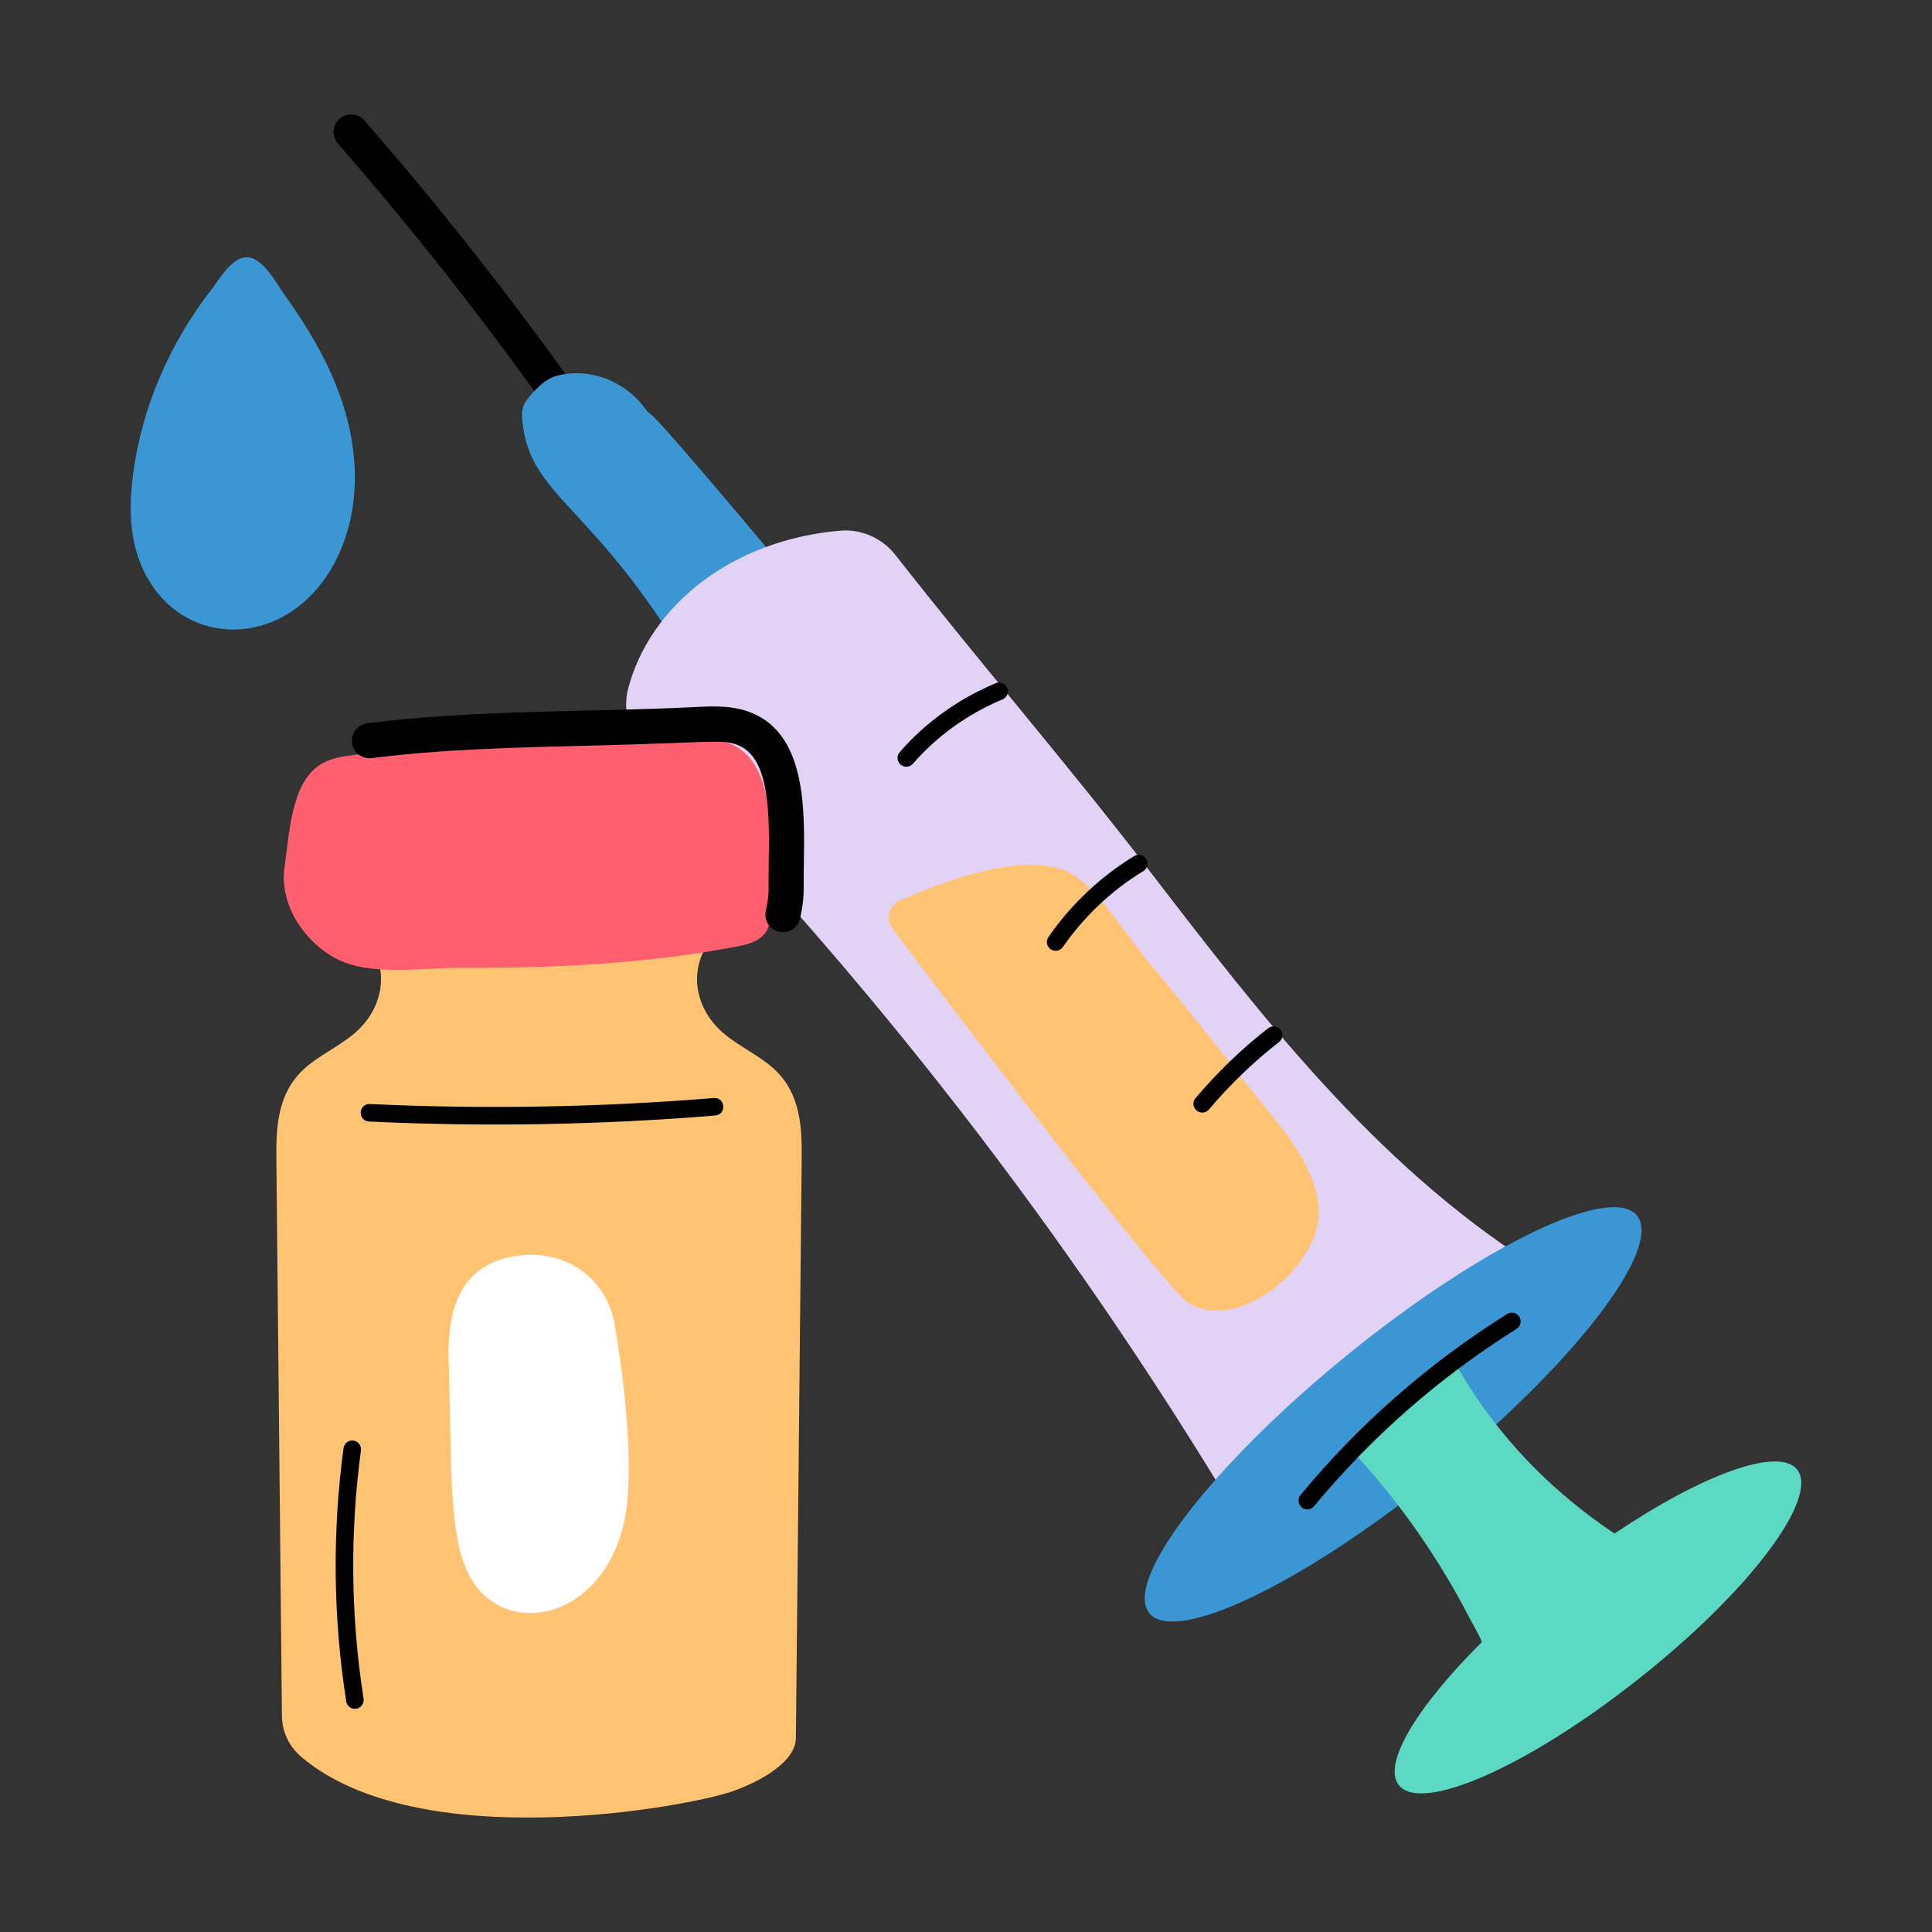 <svg id="Layer_1" enable-background="new 0 0 55 55" height="512" viewBox="0 0 55 55" width="512" xmlns="http://www.w3.org/2000/svg"><rect x="0" y="0" width="55" height="55" fill="#333333" stroke="none"/><g id="Vaccination"><g><g><g><path d="m15.627 11.714c-1.867-2.63-3.888-5.196-6.008-7.628-.181-.208-.16-.524.048-.706.207-.182.522-.161.706.048 2.142 2.457 4.184 5.049 6.07 7.706.16.225.107.538-.118.697-.224.159-.536.108-.697-.118z"/></g></g><g><g><path d="m19.478 18.711c-2.639-4.379-4.4-4.584-4.607-6.719-.024-.249-.019-.414.134-.615.202-.265.499-.581.83-.675.832-.234 1.868.062 2.493.881.441.578-.79-1.128 4.384 5.071" fill="#3a97d4"/></g></g><g><g><path d="m43.561 35.954c-4.449-2.862-7.67-7.038-10.834-11.16-2.348-3.06-4.858-5.953-7.23-8.988-.378-.483-.97-.752-1.581-.699-3.1.269-5.408 2.138-6.032 4.486-.164.618.016 1.274.464 1.73 6.42 6.536 12.046 13.799 16.782 21.666 2.709-2.379 5.576-4.833 8.43-7.036z" fill="#e2d2f6"/></g></g><g><g><path d="m30.641 24.963c.765.551 1.437 1.683 2.048 2.416.943 1.129 1.864 2.275 2.763 3.439.807 1.045 1.978 2.192 2.087 3.582.122 1.569-2.256 3.585-3.707 2.688-.78-.482-8.495-10.745-8.418-10.644-.239-.311-.075-.755.306-.853.194-.05 3.488-1.661 4.922-.627z" fill="#ffc372"/></g></g><g><g><ellipse cx="39.658" cy="40.269" fill="#3a97d4" rx="8.957" ry="2.135" transform="matrix(.775 -.632 .632 .775 -16.525 34.119)"/></g></g><g><g><path d="m10.525 26.849c.56.823.375 1.886-.448 2.58-.438.369-1.028.633-1.44 1.019-.754.707-.778 1.679-.769 2.575l.158 15.832c.005.45.21.872.553 1.162 3.35 2.834 10.983 1.428 12.269.979.822-.287 1.803-.85 1.809-1.516.055-5.486.11-10.971.165-16.457.009-.896-.015-1.869-.769-2.575-.411-.386-1.001-.65-1.44-1.019-.824-.694-1.008-1.757-.448-2.58" fill="#ffc372"/></g></g><g><g><path d="m9.136 21.754c.289-.177.622-.221.946-.262 3.072-.388 6.254-.304 9.344-.46.489-.025.997-.046 1.449.177 1.356.668 1.033 3.178 1.069 4.526.02.732-.118 1.049-.945 1.207-2.607.496-5.254.625-7.892.611-1.07-.006-2.535.249-3.519-.253-.843-.43-1.655-1.484-1.487-2.625.142-.971.189-2.403 1.035-2.92z" fill="#ff5f6e"/></g></g><g><g><path d="m45.964 43.657c2.508-1.691 4.678-2.482 5.2-1.819.628.823-1.398 3.502-4.532 5.969-3.132 2.48-6.187 3.829-6.815 3.006-.466-.612.537-2.245 2.361-4.059.032-.031-.308-.625-.342-.691-.895-1.73-1.969-3.248-3.162-4.56-.131-.144-.254-.224-.109-.396.25-.297.944-.569 1.346-.852.628-.442 1.106-1.227 1.421-1.52.109-.101.989 2.185 3.865 4.376.25.19.505.372.767.547z" fill="#5bd9c3"/></g></g><g><g><path d="m22.186 26.528c-.27-.057-.443-.322-.386-.592.113-.532.07-.513.084-1.394.02-1.214.047-2.876-.793-3.291-.474-.234-.668-.111-4.371-.022-2.03.048-4.129.099-6.139.353-.269.035-.524-.159-.559-.434-.035-.274.16-.524.434-.559 3.101-.392 6.345-.309 9.381-.463.499-.024 1.119-.057 1.696.228 1.408.694 1.375 2.723 1.351 4.204-.015.843.032.932-.106 1.583-.058.272-.324.443-.592.386z"/></g></g><g><g><path d="m12.772 38.726c.123 3.807-.09 5.991 1.259 6.878 1.235.812 3.169.05 3.713-2.175.362-1.481.012-4.228-.248-5.729-.222-1.284-1.336-2.099-2.66-1.963-1.7.175-2.112 1.493-2.064 2.989z" fill="#fff"/></g></g><g><g><path d="m25.637 21.767c-.104-.09-.116-.248-.025-.353.729-.843 1.675-1.522 2.735-1.965.126-.052.273.007.327.134s-.007.274-.134.327c-.989.413-1.871 1.046-2.549 1.831-.09.104-.248.116-.353.025z"/></g></g><g><g><path d="m29.91 27.023c-.114-.079-.142-.234-.063-.348.64-.925 1.483-1.722 2.439-2.303.116-.072.271-.035.344.084.071.118.034.272-.084.344-.897.544-1.688 1.292-2.288 2.159-.079.114-.236.142-.348.063z"/></g></g><g><g><path d="m34.225 31.673c-.211 0-.329-.249-.191-.412.628-.742 1.324-1.412 2.068-1.989.108-.086.266-.065.351.044.085.109.065.266-.044.351-.717.557-1.388 1.202-1.993 1.918-.049.058-.12.088-.191.088z"/></g></g><g><g><path d="m9.856 48.434c-.373-2.388-.399-4.813-.076-7.209.018-.137.147-.238.281-.214.137.018.233.144.214.281-.316 2.349-.291 4.726.075 7.066.021.136-.072.264-.208.286-.142.021-.265-.076-.286-.208z"/></g></g><g><g><path d="m37.057 42.91c-.106-.088-.121-.246-.033-.352 1.676-2.025 3.655-3.758 5.882-5.151.118-.073.272-.038.345.079.073.117.038.271-.079.345-2.181 1.365-4.12 3.063-5.763 5.047-.088.106-.245.121-.352.033z"/></g></g><g><g><path d="m10.506 31.928c-.138-.006-.245-.124-.238-.261.006-.138.124-.249.261-.238 3.249.152 6.544.095 9.792-.171.334-.022.367.471.041.498-3.261.268-6.572.327-9.856.172z"/></g></g><g><g><path d="m3.789 13.495c-.12.913-.112 1.866.283 2.715 1.115 2.396 4.342 2.304 5.583-.455.65-1.446.542-3.097-.006-4.576-.365-.984-.915-1.904-1.542-2.774-.21-.291-.586-1.024-1.027-1.078-.454-.056-.812.593-1.034.877-1.22 1.566-2.008 3.398-2.257 5.29z" fill="#3a97d4"/></g></g></g></g></svg>